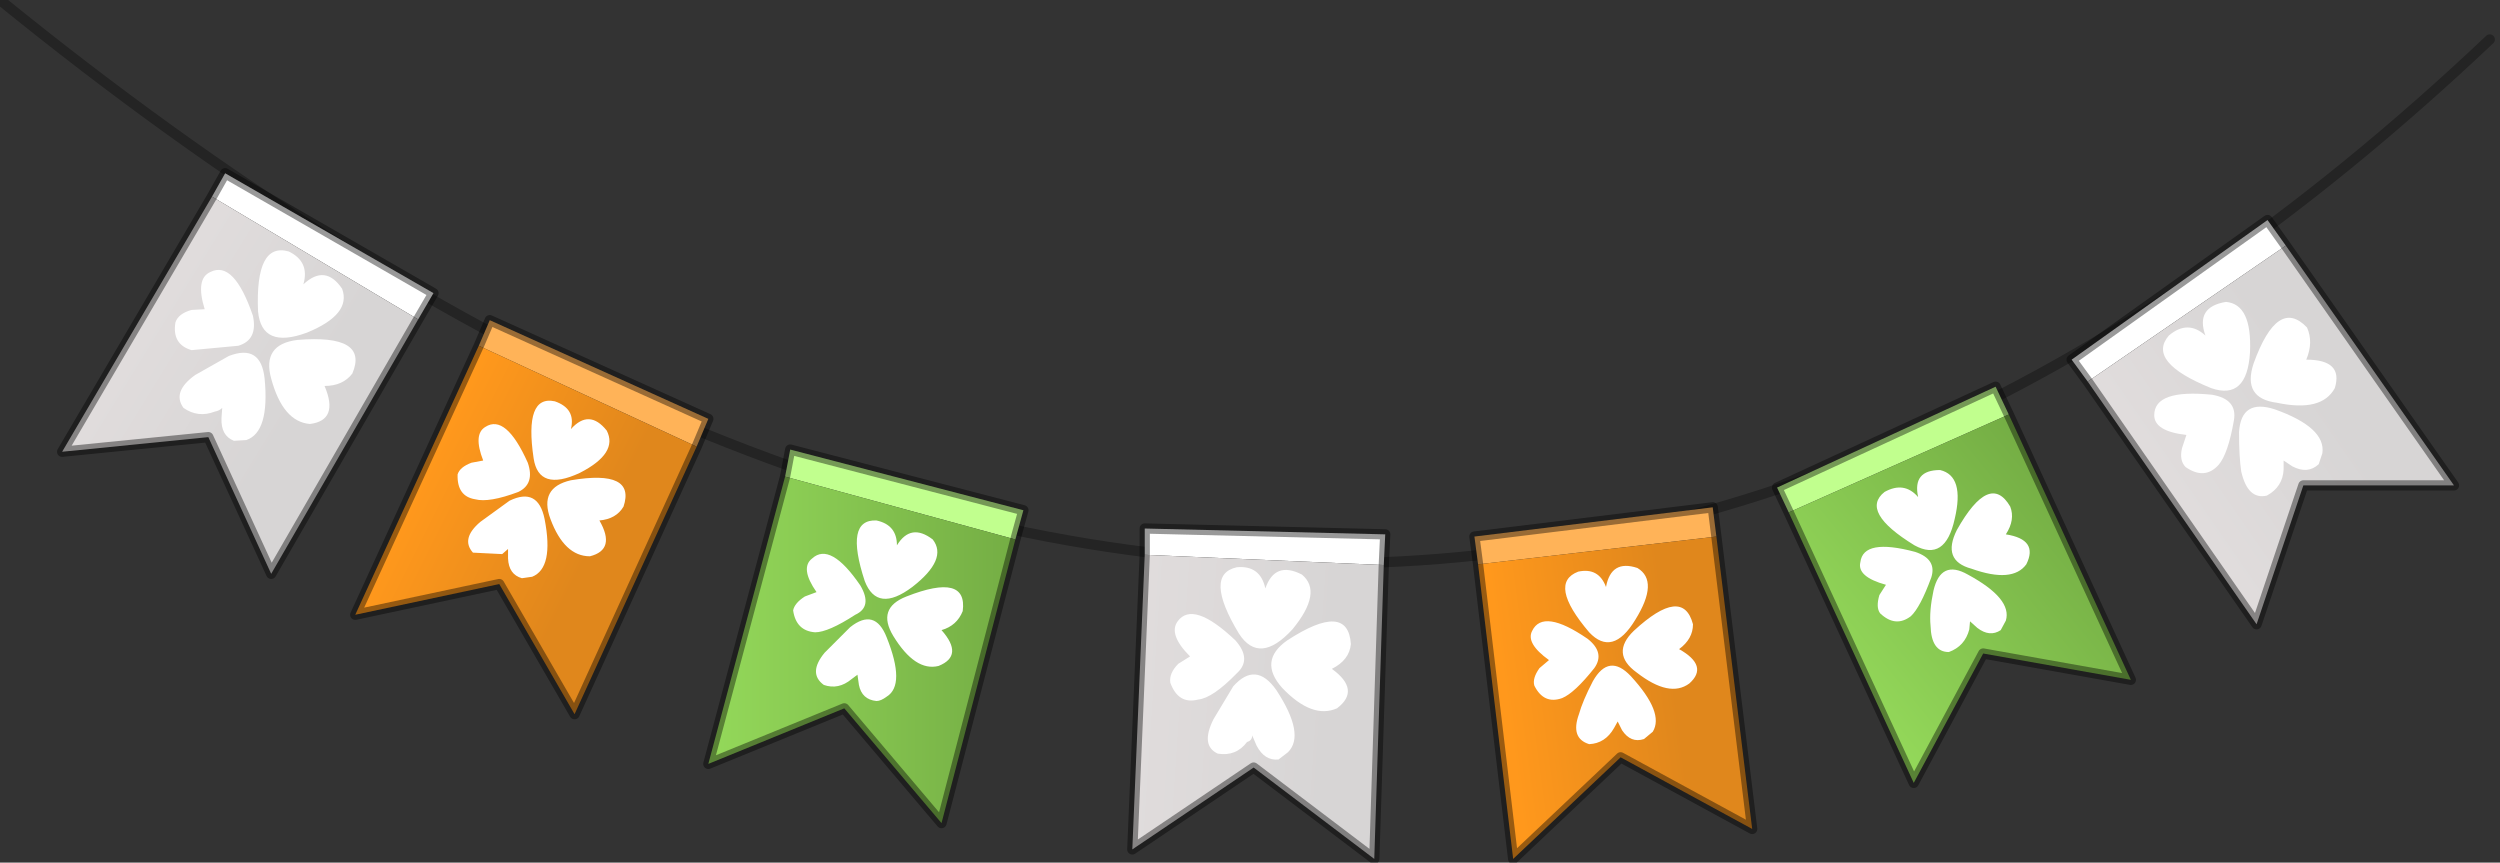 <?xml version="1.0" encoding="utf-8"?>
<svg version="1.1" id="Layer_1"
xmlns="http://www.w3.org/2000/svg"
xmlns:xlink="http://www.w3.org/1999/xlink"
width="171px" height="59px"
xml:space="preserve">
<rect width="100%" height="100%" fill="#333333" stroke="none"/>
<g id="PathID_2187" transform="matrix(1, 0, 0, 1, 85.8, 37.85)">
<path style="fill:none;stroke-width:0.7;stroke-linecap:round;stroke-linejoin:round;stroke-miterlimit:3;stroke:#000000;stroke-opacity:0.302" d="M-85.8 -37.85Q7.4 37.85 84.5 -35.15" />
</g>
<g id="PathID_2188" transform="matrix(1, 0, 0, 1, 85.8, 37.85)">
<path style="fill:#FFB358;fill-opacity:1" d="M-53.05 -14.2L-52.3 -15.95L-37.35 -9.2L-38.15 -7.3L-53.05 -14.2" />
<linearGradient
id="LinearGradID_1148" gradientUnits="userSpaceOnUse" gradientTransform="matrix(0.007, 0.003, -0.007, 0.014, -50.55, -3.9)" spreadMethod ="pad" x1="-819.2" y1="0" x2="819.2" y2="0" >
<stop  offset="0" style="stop-color:#FF981C;stop-opacity:1" />
<stop  offset="1" style="stop-color:#E0871C;stop-opacity:1" />
</linearGradient>
<path style="fill:url(#LinearGradID_1148) " d="M-38.15 -7.3L-46.5 11L-51.65 2.1L-61.5 4.2L-53.05 -14.2L-38.15 -7.3" />
<path style="fill:none;stroke-width:0.7;stroke-linecap:round;stroke-linejoin:round;stroke-miterlimit:3;stroke:#000000;stroke-opacity:0.4" d="M-53.05 -14.2L-52.3 -15.95L-37.35 -9.2L-38.15 -7.3L-46.5 11L-51.65 2.1L-61.5 4.2L-53.05 -14.2z" />
</g>
<g id="PathID_2189" transform="matrix(1, 0, 0, 1, 85.8, 37.85)">
<path style="fill:#C1FF8E;fill-opacity:1" d="M-32.1 -5.25L-31.75 -7.1L-15.8 -2.95L-16.35 -0.95L-32.1 -5.25" />
<linearGradient
id="LinearGradID_1149" gradientUnits="userSpaceOnUse" gradientTransform="matrix(0.013, 0, 0, 0.014, -26.85, 6.6)" spreadMethod ="pad" x1="-819.2" y1="0" x2="819.2" y2="0" >
<stop  offset="0" style="stop-color:#94D95A;stop-opacity:1" />
<stop  offset="1" style="stop-color:#74AD44;stop-opacity:1" />
</linearGradient>
<path style="fill:url(#LinearGradID_1149) " d="M-16.35 -0.95L-21.4 18.45L-28.05 10.6L-37.35 14.4L-32.1 -5.25L-16.35 -0.95" />
<path style="fill:none;stroke-width:0.7;stroke-linecap:round;stroke-linejoin:round;stroke-miterlimit:3;stroke:#000000;stroke-opacity:0.4" d="M-32.1 -5.25L-31.75 -7.1L-15.8 -2.95L-16.35 -0.95L-21.4 18.45L-28.05 10.6L-37.35 14.4L-32.1 -5.25z" />
</g>
<g id="PathID_2190" transform="matrix(1, 0, 0, 1, 85.8, 37.85)">
<path style="fill:#FFB358;fill-opacity:1" d="M15.3 0.75L15.05 -1.15L31.35 -3.15L31.6 -1.15L15.3 0.75" />
<linearGradient
id="LinearGradID_1150" gradientUnits="userSpaceOnUse" gradientTransform="matrix(0.007, -0.001, 0.002, 0.015, 22.8, 8.3)" spreadMethod ="pad" x1="-819.2" y1="0" x2="819.2" y2="0" >
<stop  offset="0" style="stop-color:#FF981C;stop-opacity:1" />
<stop  offset="1" style="stop-color:#E0871C;stop-opacity:1" />
</linearGradient>
<path style="fill:url(#LinearGradID_1150) " d="M31.6 -1.15L34.05 18.85L25.05 13.95L17.7 20.9L15.3 0.75L31.6 -1.15" />
<path style="fill:none;stroke-width:0.7;stroke-linecap:round;stroke-linejoin:round;stroke-miterlimit:3;stroke:#000000;stroke-opacity:0.4" d="M15.3 0.75L15.05 -1.15L31.35 -3.15L31.6 -1.15L34.05 18.85L25.05 13.95L17.7 20.9L15.3 0.75z" />
</g>
<g id="PathID_2191" transform="matrix(1, 0, 0, 1, 85.8, 37.85)">
<path style="fill:#C1FF8E;fill-opacity:1" d="M36.55 -2.8L35.75 -4.5L50.7 -11.4L51.6 -9.5L36.55 -2.8" />
<linearGradient
id="LinearGradID_1151" gradientUnits="userSpaceOnUse" gradientTransform="matrix(0.01, -0.008, 0.009, 0.011, 48.25, 3)" spreadMethod ="pad" x1="-819.2" y1="0" x2="819.2" y2="0" >
<stop  offset="0" style="stop-color:#94D95A;stop-opacity:1" />
<stop  offset="1" style="stop-color:#74AD44;stop-opacity:1" />
</linearGradient>
<path style="fill:url(#LinearGradID_1151) " d="M51.6 -9.5L59.95 8.65L49.85 6.85L45.1 15.7L36.55 -2.8L51.6 -9.5" />
<path style="fill:none;stroke-width:0.7;stroke-linecap:round;stroke-linejoin:round;stroke-miterlimit:3;stroke:#000000;stroke-opacity:0.4" d="M36.55 -2.8L35.75 -4.5L50.7 -11.4L51.6 -9.5L59.95 8.65L49.85 6.85L45.1 15.7L36.55 -2.8z" />
</g>
<g id="PathID_2192" transform="matrix(1, 0, 0, 1, 85.8, 37.85)">
<path style="fill:#FFFFFF;fill-opacity:1" d="M-71.3 -24.4L-70.4 -26L-56.15 -17.8L-57.2 -16L-71.3 -24.4" />
<linearGradient
id="LinearGradID_1152" gradientUnits="userSpaceOnUse" gradientTransform="matrix(0.006, 0.004, -0.008, 0.013, -69.8, -13.9)" spreadMethod ="pad" x1="-819.2" y1="0" x2="819.2" y2="0" >
<stop  offset="0" style="stop-color:#E0DCDC;stop-opacity:1" />
<stop  offset="1" style="stop-color:#D7D5D5;stop-opacity:1" />
</linearGradient>
<path style="fill:url(#LinearGradID_1152) " d="M-57.2 -16L-67.25 1.4L-71.55 -7.95L-81.55 -6.95L-71.3 -24.4L-57.2 -16" />
<path style="fill:none;stroke-width:0.7;stroke-linecap:round;stroke-linejoin:round;stroke-miterlimit:3;stroke:#000000;stroke-opacity:0.4" d="M-71.3 -24.4L-70.4 -26L-56.15 -17.8L-57.2 -16L-67.25 1.4L-71.55 -7.95L-81.55 -6.95L-71.3 -24.4z" />
</g>
<g id="PathID_2193" transform="matrix(1, 0, 0, 1, 85.8, 37.85)">
<path style="fill:#FFFFFF;fill-opacity:1" d="M-66.05 -20.65Q-64.6 -19.95 -65.05 -18.4Q-63.55 -19.8 -62.4 -18.1Q-61.75 -16.35 -64.8 -15.1Q-67.9 -13.95 -68.15 -16.55Q-68.35 -21.3 -66.05 -20.65M-69.5 -14.2L-72.7 -13.9Q-74.05 -14.3 -73.8 -15.8Q-73.6 -16.4 -72.7 -16.65L-71.8 -16.7Q-72.45 -18.8 -71.4 -19.25Q-69.8 -20.05 -68.5 -16.25Q-68.15 -14.6 -69.5 -14.2M-72.45 -12.2L-70.15 -13.5Q-67.95 -14.35 -67.7 -11.95Q-67.35 -8.3 -68.95 -7.75L-69.8 -7.7Q-70.7 -8.05 -70.65 -9.25L-70.6 -9.95Q-70.8 -9.75 -71.1 -9.7Q-72.25 -9.25 -73.25 -9.95Q-74.05 -11.05 -72.45 -12.2M-67.25 -11.95Q-67.9 -14.3 -65.45 -14.6Q-60.55 -15 -61.7 -12.3Q-62.35 -11.45 -63.6 -11.45Q-62.6 -9.1 -64.6 -8.85Q-66.45 -9 -67.25 -11.95" />
</g>
<g id="PathID_2194" transform="matrix(1, 0, 0, 1, 85.8, 37.85)">
<path style="fill:#FFFFFF;fill-opacity:1" d="M-52.6 -8.65Q-51.2 -9.55 -49.7 -6.2Q-49.2 -4.75 -50.35 -4.2Q-52.35 -3.45 -53.3 -3.7Q-54.55 -3.9 -54.5 -5.4Q-54.35 -5.9 -53.55 -6.2L-52.75 -6.35Q-53.45 -8.15 -52.6 -8.65M-52.95 -2.15L-50.95 -3.6Q-49 -4.55 -48.55 -2.35Q-47.9 1 -49.4 1.6L-50.1 1.7Q-51 1.45 -51.05 0.35L-51.05 -0.3L-51.45 0.05L-53.45 -0.05Q-54.3 -1 -52.95 -2.15M-47.85 -10.4Q-46.4 -9.9 -46.75 -8.5Q-45.5 -9.9 -44.3 -8.4Q-43.5 -6.85 -46.15 -5.5Q-48.95 -4.2 -49.3 -6.5Q-49.95 -10.85 -47.85 -10.4M-46.75 -5Q-42.3 -5.75 -43.15 -3.2Q-43.65 -2.35 -44.8 -2.25Q-43.65 -0.25 -45.45 0.2Q-47.2 0.2 -48.15 -2.35Q-48.95 -4.5 -46.75 -5" />
</g>
<g id="PathID_2195" transform="matrix(1, 0, 0, 1, 85.8, 37.85)">
<path style="fill:#FFFFFF;fill-opacity:1" d="M-24.45 -0.55Q-23.5 -2.1 -22 -0.95Q-20.95 0.4 -23.4 2.3Q-25.8 4.1 -26.65 1.9Q-28.05 -2.35 -25.85 -2.25Q-24.45 -1.95 -24.45 -0.55M-23.8 2.95Q-19.6 1.3 -19.95 3.95Q-20.35 4.95 -21.4 5.25Q-19.85 7 -21.6 7.7Q-23.2 8.1 -24.7 5.65Q-25.85 3.75 -23.8 2.95M-27.3 4.2Q-29.15 5.4 -30.05 5.4Q-31.35 5.3 -31.55 3.9Q-31.45 3.4 -30.75 2.95L-29.95 2.65Q-31.1 1 -30.25 0.35Q-29 -0.8 -26.95 2.2Q-26.1 3.65 -27.3 4.2M-29.45 9Q-30.55 8.2 -29.4 6.8L-27.65 5.05Q-25.95 3.7 -25.15 5.75Q-23.85 9 -25.15 9.8Q-25.55 10.1 -25.85 10.1Q-26.85 10 -27.05 9L-27.15 8.3L-27.55 8.6Q-28.45 9.35 -29.45 9" />
</g>
<g id="PathID_2196" transform="matrix(1, 0, 0, 1, 85.8, 37.85)">
<path style="fill:#FFFFFF;fill-opacity:1" d="M26.05 4.55Q24.5 7.1 22.9 5.4Q20.05 2.05 22.15 1.25Q23.55 0.95 24.05 2.3Q24.4 0.4 26.2 1Q27.7 1.9 26.05 4.55M30 4.85Q30 5.85 29.05 6.55Q31.1 7.7 29.75 8.9Q28.4 9.9 26.15 8.15Q24.35 6.85 25.95 5.3Q29.3 2.2 30 4.85M21.05 9.9Q19.8 10.35 19.15 9.05Q19 8.55 19.5 7.85L20.15 7.3Q18.55 6.15 19 5.3Q19.75 3.75 22.8 5.85Q24 6.8 23.25 7.85Q21.9 9.55 21.05 9.9M24.6 11.95Q24 13 22.9 13.05Q21.6 12.65 22.2 11Q22.45 10.1 23.15 8.75Q24.25 6.8 25.75 8.4Q28.05 10.9 27.25 12.2L26.65 12.7Q25.75 13 25.15 12.1L24.85 11.5L24.6 11.95" />
</g>
<g id="PathID_2197" transform="matrix(1, 0, 0, 1, 85.8, 37.85)">
<path style="fill:#FFFFFF;fill-opacity:1" d="M51.7 -3.2Q52.05 -2.3 51.4 -1.3Q53.65 -0.95 52.8 0.75Q51.85 2.05 49.05 1.05Q47 0.5 48.05 -1.6Q50.3 -5.6 51.7 -3.2M45.15 -0.55Q41.4 -2.85 43.1 -4.2Q44.45 -4.95 45.4 -3.85Q45 -5.7 46.9 -5.7Q48.6 -5.3 47.9 -2.35Q47.25 0.6 45.15 -0.55M51.05 5.25Q50.3 5.75 49.45 5.1L48.95 4.65L48.9 5.2Q48.6 6.35 47.5 6.75Q46.3 6.75 46.25 4.95Q46.15 3.95 46.45 2.55Q46.95 0.4 48.8 1.45Q51.85 3.1 51.4 4.6L51.05 5.25M42.8 4.1Q42.5 3.7 42.75 2.85L43.2 2.15Q41.2 1.6 41.45 0.6Q41.65 -1.05 45.2 -0.1Q46.7 0.4 46.3 1.65Q45.55 3.7 44.9 4.3Q43.85 5.1 42.8 4.1" />
</g>
<g id="PathID_2198" transform="matrix(1, 0, 0, 1, 85.8, 37.85)">
<path style="fill:#FFFFFF;fill-opacity:1" d="M-7.5 0.1L-7.5 -1.7L8.95 -1.3L8.85 0.8L-7.5 0.1" />
<linearGradient
id="LinearGradID_1153" gradientUnits="userSpaceOnUse" gradientTransform="matrix(0.008, 0, -0.001, 0.015, -1.25, 8.6)" spreadMethod ="pad" x1="-819.2" y1="0" x2="819.2" y2="0" >
<stop  offset="0" style="stop-color:#E0DCDC;stop-opacity:1" />
<stop  offset="1" style="stop-color:#D7D5D5;stop-opacity:1" />
</linearGradient>
<path style="fill:url(#LinearGradID_1153) " d="M8.85 0.8L8.2 20.9L-0.05 14.65L-8.35 20.25L-7.5 0.1L8.85 0.8" />
<path style="fill:none;stroke-width:0.7;stroke-linecap:round;stroke-linejoin:round;stroke-miterlimit:3;stroke:#000000;stroke-opacity:0.4" d="M8.85 0.8L8.2 20.9L-0.05 14.65L-8.35 20.25L-7.5 0.1L-7.5 -1.7L8.95 -1.3L8.85 0.8z" />
</g>
<g id="PathID_2199" transform="matrix(1, 0, 0, 1, 85.8, 37.85)">
<path style="fill:#FFFFFF;fill-opacity:1" d="M6.6 6.2Q6.5 7.3 5.3 7.9Q7.3 9.35 5.65 10.6Q3.95 11.35 1.9 9.2Q0.25 7.35 2.25 5.95Q6.4 3.25 6.6 6.2M2.6 5.2Q0.35 7.65 -1.05 5.5Q-3.5 1.45 -1.2 0.95Q0.4 0.8 0.75 2.4Q1.4 0.5 3.25 1.45Q4.7 2.65 2.6 5.2M0.15 13.15L-0.15 12.45Q-0.15 12.8 -0.5 12.9Q-1.25 13.9 -2.5 13.7Q-3.7 13.15 -2.8 11.35L-1.45 9.1Q0.1 7.35 1.5 9.35Q3.5 12.4 2.3 13.6L1.65 14.1Q0.7 14.2 0.15 13.15M-5.2 7.55L-4.4 7.05Q-5.9 5.55 -5.25 4.65Q-4.2 3.2 -1.3 5.95Q-0.15 7.25 -1.2 8.2Q-2.85 9.9 -3.85 10Q-5.2 10.35 -5.75 8.85Q-5.85 8.2 -5.2 7.55" />
</g>
<g id="PathID_2200" transform="matrix(1, 0, 0, 1, 85.8, 37.85)">
<path style="fill:#FFFFFF;fill-opacity:1" d="M57 -11.75L55.9 -13.25L69.3 -22.8L70.55 -21.05L57 -11.75" />
<linearGradient
id="LinearGradID_1154" gradientUnits="userSpaceOnUse" gradientTransform="matrix(0.006, -0.004, 0.009, 0.013, 67.2, -8.65)" spreadMethod ="pad" x1="-819.2" y1="0" x2="819.2" y2="0" >
<stop  offset="0" style="stop-color:#E0DCDC;stop-opacity:1" />
<stop  offset="1" style="stop-color:#D7D5D5;stop-opacity:1" />
</linearGradient>
<path style="fill:url(#LinearGradID_1154) " d="M70.55 -21.05L82.05 -4.65L71.75 -4.65L68.55 4.85L57 -11.75L70.55 -21.05" />
<path style="fill:none;stroke-width:0.7;stroke-linecap:round;stroke-linejoin:round;stroke-miterlimit:3;stroke:#000000;stroke-opacity:0.4" d="M57 -11.75L55.9 -13.25L69.3 -22.8L70.55 -21.05L82.05 -4.65L71.75 -4.65L68.55 4.85L57 -11.75z" />
</g>
<g id="PathID_2201" transform="matrix(1, 0, 0, 1, 85.8, 37.85)">
<path style="fill:#FFFFFF;fill-opacity:1" d="M71.95 -13.25Q74.5 -13.25 73.9 -11.3Q73 -9.65 69.95 -10.3Q67.55 -10.6 68.35 -13Q70 -17.55 72 -15.45Q72.45 -14.45 71.95 -13.25M68.1 -13.75Q67.9 -10.45 65.45 -11.3Q61 -13.1 62.55 -14.9Q63.85 -16 65.05 -14.9Q64.35 -16.85 66.45 -17.2Q68.25 -17.05 68.1 -13.75M69.8 -9.85Q73.3 -8.6 73.05 -6.85L72.8 -6.1Q72.05 -5.4 71 -5.95L70.4 -6.35L70.4 -5.75Q70.35 -4.55 69.25 -3.95Q67.95 -3.65 67.5 -5.6Q67.35 -6.6 67.35 -8.3Q67.5 -10.6 69.8 -9.85M61.55 -9.45Q61.55 -11.25 65.5 -10.85Q67.25 -10.55 67 -9.1Q66.6 -6.8 65.95 -6.05Q65 -5 63.7 -5.9Q63.25 -6.35 63.45 -7.2L63.75 -8.1Q61.55 -8.35 61.55 -9.45" />
</g>
</svg>

